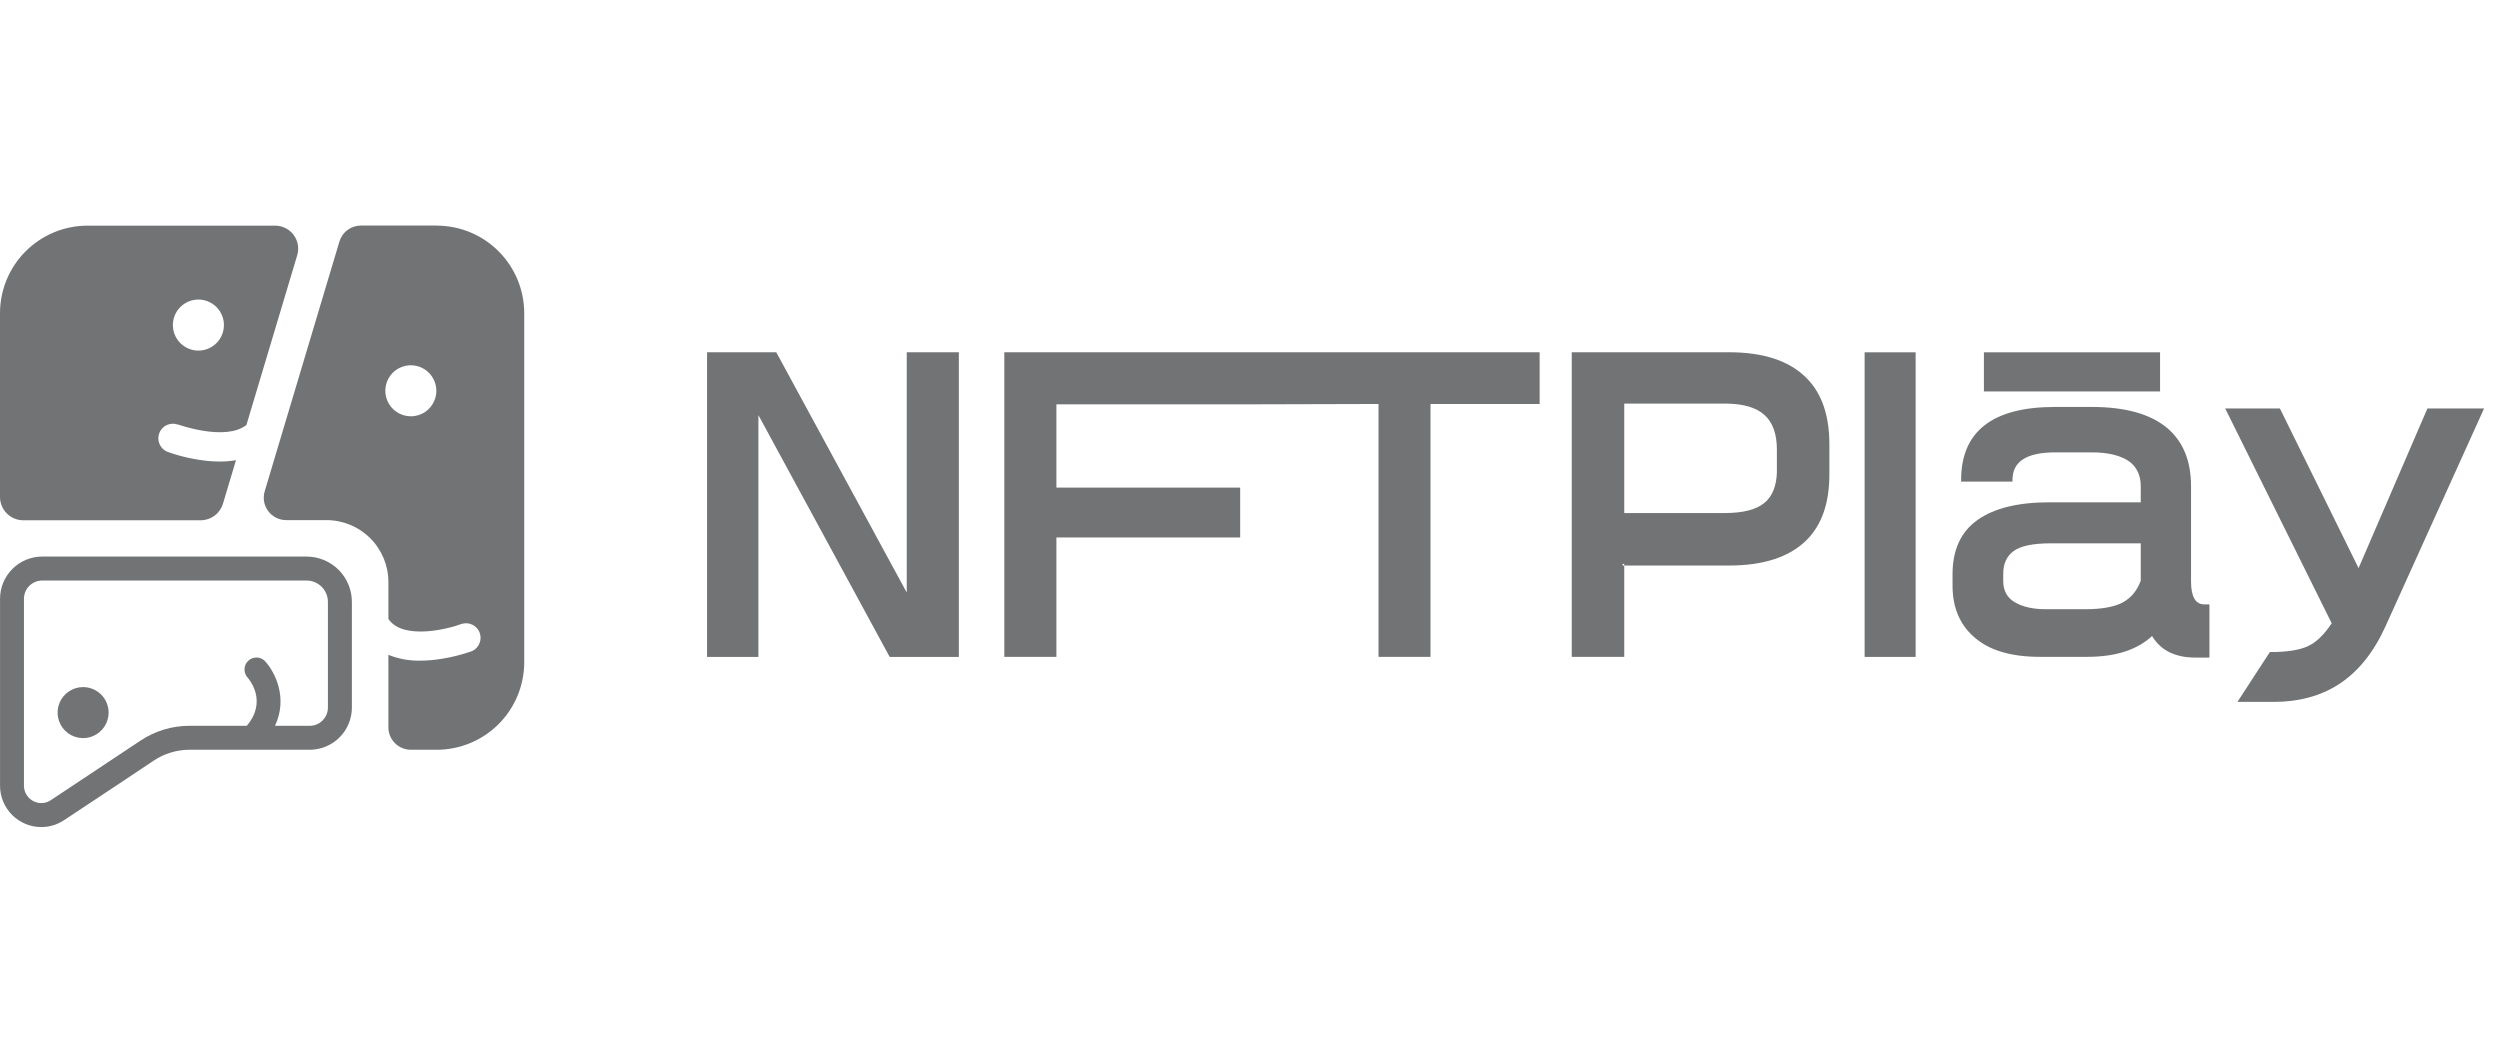 <svg width="133" height="56" viewBox="0 0 133 56" fill="none" xmlns="http://www.w3.org/2000/svg">
<path d="M120.963 37.341C122.286 37.341 123.431 37.035 124.392 36.423C125.419 35.771 126.25 34.75 126.883 33.377L132.153 21.729H129.139L125.476 30.224L121.29 21.729H118.38L124.046 33.159C123.642 33.769 123.223 34.171 122.792 34.372L122.792 34.372C122.353 34.579 121.692 34.689 120.805 34.689H120.757L119.031 37.341H120.963Z" fill="#717374"/>
<path fill-rule="evenodd" clip-rule="evenodd" d="M116.769 34.983H117.542V32.155H117.283C117.036 32.155 116.863 32.056 116.748 31.86L116.748 31.859C116.628 31.66 116.563 31.353 116.563 30.943V25.866C116.563 24.525 116.143 23.488 115.293 22.769L115.293 22.769C114.392 22.017 113.051 21.65 111.284 21.65H109.317C107.674 21.65 106.427 21.968 105.589 22.617C104.747 23.27 104.332 24.247 104.332 25.532V25.62H107.064V25.532C107.064 25.041 107.249 24.681 107.616 24.44C107.989 24.195 108.559 24.066 109.339 24.066H111.284C112.191 24.066 112.863 24.244 113.316 24.579C113.696 24.885 113.888 25.31 113.888 25.866V26.723H109.018C107.371 26.723 106.099 27.031 105.213 27.656C104.319 28.282 103.875 29.256 103.875 30.548V31.158C103.875 32.294 104.248 33.198 104.985 33.858C105.784 34.59 106.964 34.944 108.526 34.944H111.025C111.818 34.944 112.509 34.846 113.1 34.645C113.65 34.457 114.11 34.19 114.489 33.837C114.725 34.218 115.025 34.506 115.395 34.688C115.787 34.884 116.249 34.983 116.769 34.983ZM112.949 32.039C112.512 32.282 111.841 32.41 110.928 32.41H108.825C108.15 32.41 107.609 32.284 107.187 32.04C106.777 31.798 106.572 31.428 106.572 30.903V30.53C106.572 29.99 106.756 29.593 107.116 29.322C107.479 29.051 108.134 28.905 109.101 28.905H113.888V30.888C113.701 31.412 113.386 31.793 112.949 32.039Z" fill="#717374"/>
<path d="M99.198 34.948H101.912V18.743H99.198V34.948Z" fill="#717374"/>
<path d="M47.331 34.948L51.01 34.948V18.739L48.239 18.739V31.524L41.296 18.739H37.616V34.948H40.347V22.084L47.331 34.948Z" fill="#717374"/>
<path d="M73.337 34.944H76.103V21.492H81.909V18.739H53.43V34.944H56.201V28.593H65.977V25.941H56.201V21.51H66.635L73.337 21.492V34.944Z" fill="#717374"/>
<path fill-rule="evenodd" clip-rule="evenodd" d="M86.323 30.087H86.41V34.944H83.617V18.739H91.966C93.819 18.739 95.207 19.194 96.121 20.126L96.058 20.188L96.121 20.127C96.933 20.947 97.328 22.132 97.323 23.666V23.666H97.236L97.323 23.666V25.238C97.323 26.738 96.933 27.891 96.139 28.703L96.139 28.703C95.224 29.631 93.832 30.087 91.966 30.087H86.41V29.999L86.323 29.999L86.323 30.087ZM93.889 26.735C93.456 27.105 92.753 27.294 91.75 27.294H86.41V21.47H91.75C92.738 21.47 93.436 21.68 93.874 22.08L93.874 22.08C94.31 22.475 94.53 23.083 94.53 23.921V25.054H94.534C94.519 25.832 94.299 26.388 93.889 26.735L93.889 26.735Z" fill="#717374"/>
<path d="M114.916 18.743H105.544V20.825H114.916V18.743Z" fill="#717374"/>
<path d="M23.245 12H19.194C18.938 12.001 18.689 12.084 18.485 12.237C18.28 12.39 18.13 12.605 18.057 12.85L14.082 26.137C14.029 26.314 14.018 26.502 14.05 26.685C14.082 26.868 14.157 27.041 14.268 27.19C14.379 27.338 14.523 27.459 14.689 27.543C14.855 27.626 15.038 27.67 15.223 27.67H17.367C18.241 27.67 19.079 28.017 19.698 28.635C20.316 29.253 20.663 30.091 20.663 30.966V32.929C21.427 34.057 23.797 33.481 24.571 33.188C24.759 33.133 24.96 33.15 25.136 33.237C25.311 33.324 25.447 33.474 25.516 33.656C25.586 33.839 25.584 34.042 25.51 34.223C25.437 34.404 25.298 34.551 25.121 34.634C24.425 34.882 23.701 35.044 22.966 35.118C22.751 35.137 22.547 35.147 22.355 35.147C21.776 35.159 21.2 35.053 20.663 34.837V38.696C20.663 39.012 20.789 39.315 21.012 39.538C21.236 39.761 21.539 39.887 21.855 39.887H23.249C24.479 39.882 25.656 39.392 26.526 38.522C27.395 37.652 27.885 36.474 27.889 35.244V16.647C27.885 15.417 27.394 14.238 26.524 13.367C25.654 12.497 24.475 12.007 23.245 12.003V12ZM21.856 22.147C21.588 22.147 21.325 22.067 21.102 21.918C20.878 21.768 20.704 21.556 20.602 21.308C20.499 21.06 20.472 20.787 20.525 20.524C20.577 20.26 20.707 20.018 20.896 19.829C21.087 19.639 21.328 19.51 21.592 19.457C21.855 19.405 22.128 19.432 22.376 19.535C22.624 19.638 22.836 19.812 22.985 20.036C23.134 20.259 23.214 20.521 23.214 20.79C23.214 20.968 23.179 21.145 23.11 21.309C23.042 21.474 22.942 21.624 22.816 21.75C22.69 21.876 22.54 21.976 22.376 22.044C22.211 22.112 22.034 22.147 21.856 22.147Z" fill="#717374"/>
<path d="M9.469 22.581C9.496 22.592 11.994 23.487 13.109 22.61L15.812 13.579C15.867 13.397 15.878 13.204 15.845 13.016C15.812 12.828 15.735 12.651 15.621 12.498C15.507 12.345 15.359 12.221 15.189 12.135C15.018 12.05 14.83 12.005 14.64 12.005H4.643C3.413 12.008 2.234 12.499 1.364 13.369C0.494 14.239 0.004 15.418 0 16.648V26.439C0 26.768 0.131 27.083 0.363 27.316C0.596 27.548 0.911 27.679 1.24 27.679H10.676C10.942 27.679 11.201 27.593 11.415 27.434C11.628 27.275 11.785 27.051 11.862 26.797L12.554 24.483C12.268 24.531 11.978 24.555 11.688 24.553C11.496 24.553 11.292 24.544 11.078 24.525C10.342 24.451 9.619 24.289 8.922 24.042C8.73 23.969 8.575 23.823 8.491 23.635C8.407 23.448 8.4 23.235 8.473 23.043C8.545 22.851 8.691 22.695 8.878 22.61C9.065 22.526 9.279 22.518 9.471 22.591L9.469 22.581ZM10.325 15.956C10.609 15.907 10.902 15.95 11.159 16.078C11.418 16.207 11.628 16.414 11.76 16.67C11.893 16.926 11.941 17.217 11.896 17.502C11.852 17.787 11.719 18.05 11.515 18.254C11.311 18.457 11.048 18.591 10.763 18.635C10.478 18.679 10.187 18.632 9.931 18.499C9.675 18.367 9.468 18.156 9.339 17.898C9.211 17.64 9.168 17.348 9.217 17.064C9.264 16.788 9.396 16.532 9.595 16.334C9.794 16.135 10.049 16.003 10.325 15.956" fill="#717374"/>
<path d="M16.309 29.609H2.247C1.651 29.609 1.08 29.846 0.659 30.267C0.238 30.688 0.002 31.259 0.002 31.854V41.801C0.002 42.09 0.058 42.376 0.169 42.643C0.28 42.91 0.442 43.153 0.646 43.357C0.851 43.561 1.094 43.723 1.361 43.834C1.628 43.944 1.914 44.001 2.203 44C2.633 44 3.052 43.872 3.409 43.632C5.132 42.496 7.085 41.197 8.173 40.468C8.738 40.089 9.404 39.887 10.084 39.887H16.475C16.77 39.887 17.062 39.829 17.334 39.716C17.607 39.603 17.854 39.438 18.063 39.23C18.271 39.021 18.437 38.774 18.549 38.501C18.662 38.229 18.72 37.937 18.72 37.642V32.02C18.72 31.703 18.658 31.39 18.537 31.097C18.416 30.805 18.238 30.539 18.014 30.315C17.79 30.091 17.524 29.914 17.232 29.793C16.939 29.672 16.626 29.609 16.309 29.609V29.609ZM17.445 37.642C17.445 37.899 17.343 38.146 17.161 38.328C16.979 38.51 16.733 38.613 16.475 38.613H14.629C15.33 37.131 14.636 35.747 14.076 35.148C13.958 35.039 13.803 34.979 13.643 34.98C13.482 34.98 13.327 35.041 13.21 35.151C13.092 35.26 13.021 35.41 13.009 35.57C12.997 35.731 13.046 35.889 13.146 36.015C13.261 36.142 14.244 37.297 13.129 38.612H10.084C9.151 38.611 8.239 38.888 7.464 39.408C6.568 40.007 4.924 41.1 2.705 42.568C2.557 42.669 2.383 42.723 2.203 42.724C1.957 42.724 1.72 42.626 1.546 42.452C1.371 42.278 1.274 42.041 1.274 41.794V31.854C1.274 31.597 1.376 31.351 1.558 31.169C1.74 30.987 1.986 30.885 2.244 30.884H16.309C16.61 30.884 16.899 31.004 17.113 31.217C17.326 31.43 17.445 31.719 17.445 32.021V37.642Z" fill="#717374"/>
<path d="M4.421 36.553C4.152 36.553 3.89 36.632 3.667 36.782C3.443 36.931 3.269 37.143 3.167 37.391C3.064 37.639 3.037 37.912 3.09 38.175C3.142 38.439 3.272 38.681 3.461 38.871C3.651 39.06 3.893 39.19 4.157 39.242C4.42 39.294 4.693 39.267 4.941 39.164C5.189 39.061 5.401 38.887 5.55 38.664C5.699 38.44 5.779 38.178 5.779 37.909C5.779 37.731 5.743 37.555 5.675 37.39C5.607 37.225 5.507 37.076 5.381 36.95C5.255 36.824 5.105 36.724 4.94 36.656C4.776 36.588 4.599 36.553 4.421 36.553Z" fill="#717374"/>
</svg>
